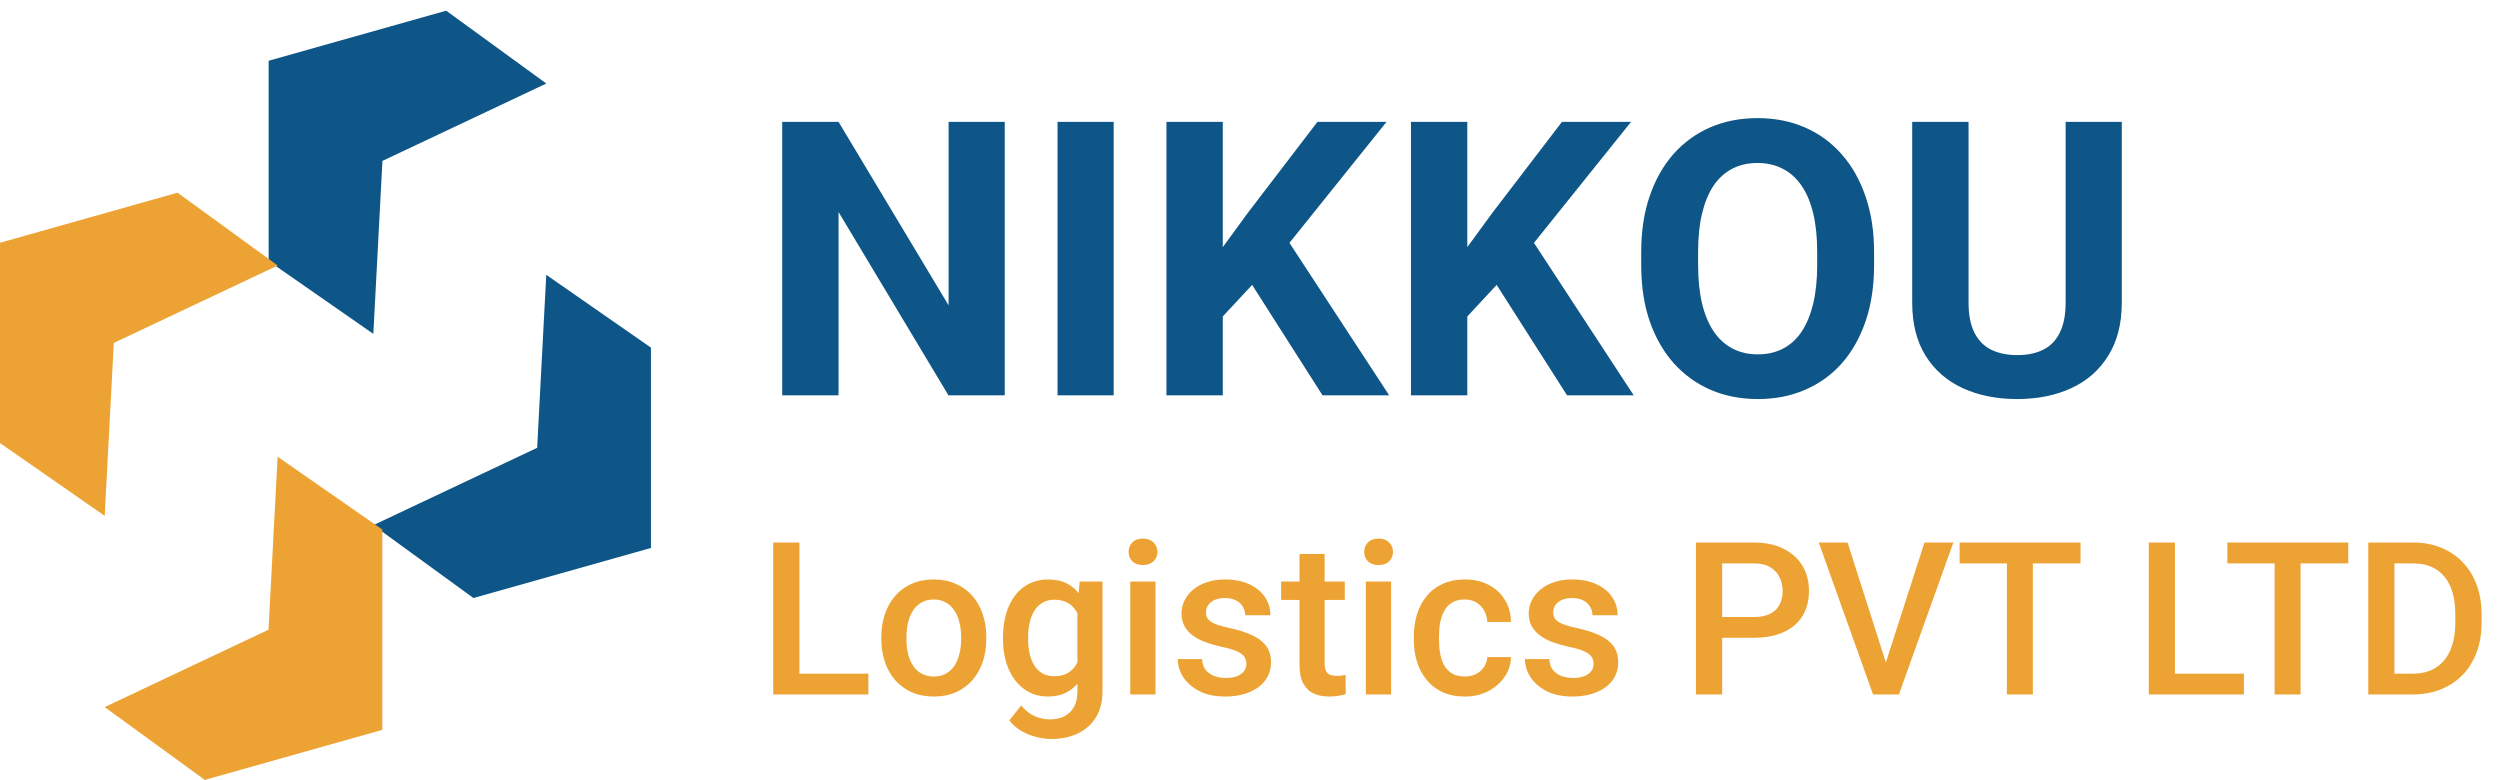 <svg width="234" height="73" viewBox="0 0 234 73" fill="none" xmlns="http://www.w3.org/2000/svg">
<path d="M25.145 5.687L41.761 1L51.135 7.817L35.796 15.06L34.944 31.251L25.145 24.434V5.687Z" fill="#0E5687"/>
<path d="M0 22.722L16.617 18.035L25.991 24.852L10.652 32.096L9.8 48.286L0 41.469V22.722Z" fill="#EDA333"/>
<path d="M60.93 51.288L44.313 55.975L34.939 49.157L50.278 41.914L51.13 25.723L60.93 32.54L60.93 51.288Z" fill="#0E5687"/>
<path d="M35.785 68.313L19.168 73L9.795 66.183L25.133 58.94L25.985 42.749L35.785 49.566L35.785 68.313Z" fill="#EDA333"/>
<path d="M94.045 11.406V37H88.772L78.488 19.844V37H73.215V11.406H78.488L88.789 28.58V11.406H94.045ZM104.24 11.406V37H98.984V11.406H104.24ZM114.453 11.406V37H109.18V11.406H114.453ZM129.781 11.406L119.639 24.045L113.785 30.338L112.836 25.346L116.791 19.932L123.312 11.406H129.781ZM123.787 37L116.246 25.17L120.148 21.9L130.027 37H123.787ZM137.34 11.406V37H132.066V11.406H137.34ZM152.668 11.406L142.525 24.045L136.672 30.338L135.723 25.346L139.678 19.932L146.199 11.406H152.668ZM146.674 37L139.133 25.17L143.035 21.9L152.914 37H146.674ZM175.414 23.605V24.818C175.414 26.764 175.15 28.51 174.623 30.057C174.096 31.604 173.352 32.922 172.391 34.012C171.43 35.09 170.281 35.916 168.945 36.49C167.621 37.065 166.15 37.352 164.533 37.352C162.928 37.352 161.457 37.065 160.121 36.49C158.797 35.916 157.648 35.09 156.676 34.012C155.703 32.922 154.947 31.604 154.408 30.057C153.881 28.51 153.617 26.764 153.617 24.818V23.605C153.617 21.648 153.881 19.902 154.408 18.367C154.936 16.82 155.68 15.502 156.641 14.412C157.613 13.322 158.762 12.49 160.086 11.916C161.422 11.342 162.893 11.055 164.498 11.055C166.115 11.055 167.586 11.342 168.91 11.916C170.246 12.49 171.395 13.322 172.355 14.412C173.328 15.502 174.078 16.82 174.605 18.367C175.145 19.902 175.414 21.648 175.414 23.605ZM170.088 24.818V23.57C170.088 22.211 169.965 21.016 169.719 19.984C169.473 18.953 169.109 18.086 168.629 17.383C168.148 16.68 167.562 16.152 166.871 15.801C166.18 15.438 165.389 15.256 164.498 15.256C163.607 15.256 162.816 15.438 162.125 15.801C161.445 16.152 160.865 16.68 160.385 17.383C159.916 18.086 159.559 18.953 159.312 19.984C159.066 21.016 158.943 22.211 158.943 23.57V24.818C158.943 26.166 159.066 27.361 159.312 28.404C159.559 29.436 159.922 30.309 160.402 31.023C160.883 31.727 161.469 32.26 162.16 32.623C162.852 32.986 163.643 33.168 164.533 33.168C165.424 33.168 166.215 32.986 166.906 32.623C167.598 32.26 168.178 31.727 168.646 31.023C169.115 30.309 169.473 29.436 169.719 28.404C169.965 27.361 170.088 26.166 170.088 24.818ZM193.344 11.406H198.6V28.316C198.6 30.285 198.178 31.943 197.334 33.291C196.502 34.639 195.348 35.652 193.871 36.332C192.406 37.012 190.719 37.352 188.809 37.352C186.898 37.352 185.199 37.012 183.711 36.332C182.234 35.652 181.074 34.639 180.23 33.291C179.398 31.943 178.982 30.285 178.982 28.316V11.406H184.256V28.316C184.256 29.465 184.438 30.402 184.801 31.129C185.164 31.855 185.686 32.389 186.365 32.728C187.057 33.068 187.871 33.238 188.809 33.238C189.77 33.238 190.584 33.068 191.252 32.728C191.932 32.389 192.447 31.855 192.799 31.129C193.162 30.402 193.344 29.465 193.344 28.316V11.406Z" fill="#0E5687"/>
<path d="M81.281 63.057V65H74.143V63.057H81.281ZM74.826 50.781V65H72.375V50.781H74.826ZM82.492 59.834V59.609C82.492 58.848 82.603 58.141 82.824 57.49C83.046 56.833 83.365 56.263 83.781 55.781C84.204 55.293 84.719 54.915 85.324 54.648C85.936 54.375 86.626 54.238 87.394 54.238C88.169 54.238 88.859 54.375 89.465 54.648C90.077 54.915 90.594 55.293 91.018 55.781C91.441 56.263 91.763 56.833 91.984 57.49C92.206 58.141 92.316 58.848 92.316 59.609V59.834C92.316 60.596 92.206 61.302 91.984 61.953C91.763 62.604 91.441 63.174 91.018 63.662C90.594 64.144 90.08 64.522 89.475 64.795C88.869 65.062 88.182 65.195 87.414 65.195C86.639 65.195 85.946 65.062 85.334 64.795C84.728 64.522 84.214 64.144 83.791 63.662C83.368 63.174 83.046 62.604 82.824 61.953C82.603 61.302 82.492 60.596 82.492 59.834ZM84.846 59.609V59.834C84.846 60.309 84.894 60.758 84.992 61.182C85.09 61.605 85.243 61.976 85.451 62.295C85.659 62.614 85.926 62.865 86.252 63.047C86.578 63.229 86.965 63.32 87.414 63.32C87.85 63.32 88.228 63.229 88.547 63.047C88.872 62.865 89.139 62.614 89.348 62.295C89.556 61.976 89.709 61.605 89.807 61.182C89.911 60.758 89.963 60.309 89.963 59.834V59.609C89.963 59.141 89.911 58.698 89.807 58.281C89.709 57.858 89.553 57.484 89.338 57.158C89.13 56.833 88.863 56.579 88.537 56.397C88.218 56.208 87.837 56.113 87.394 56.113C86.952 56.113 86.568 56.208 86.242 56.397C85.923 56.579 85.659 56.833 85.451 57.158C85.243 57.484 85.09 57.858 84.992 58.281C84.894 58.698 84.846 59.141 84.846 59.609ZM101.057 54.434H103.195V64.707C103.195 65.658 102.993 66.465 102.59 67.129C102.186 67.793 101.623 68.297 100.9 68.643C100.178 68.994 99.341 69.17 98.391 69.17C97.987 69.17 97.538 69.111 97.043 68.994C96.555 68.877 96.079 68.688 95.617 68.428C95.162 68.174 94.781 67.838 94.475 67.422L95.578 66.035C95.956 66.484 96.372 66.813 96.828 67.022C97.284 67.23 97.762 67.334 98.264 67.334C98.804 67.334 99.263 67.233 99.641 67.031C100.025 66.836 100.321 66.546 100.529 66.162C100.738 65.778 100.842 65.309 100.842 64.756V56.826L101.057 54.434ZM93.879 59.834V59.629C93.879 58.828 93.977 58.099 94.172 57.441C94.367 56.777 94.647 56.208 95.012 55.732C95.376 55.251 95.819 54.883 96.34 54.629C96.861 54.368 97.45 54.238 98.107 54.238C98.791 54.238 99.374 54.362 99.856 54.609C100.344 54.857 100.751 55.212 101.076 55.674C101.402 56.13 101.656 56.676 101.838 57.315C102.027 57.946 102.167 58.649 102.258 59.424V60.078C102.173 60.833 102.03 61.523 101.828 62.148C101.626 62.773 101.359 63.314 101.027 63.77C100.695 64.225 100.285 64.577 99.797 64.824C99.315 65.072 98.745 65.195 98.088 65.195C97.443 65.195 96.861 65.062 96.34 64.795C95.826 64.528 95.383 64.154 95.012 63.672C94.647 63.19 94.367 62.624 94.172 61.973C93.977 61.315 93.879 60.602 93.879 59.834ZM96.232 59.629V59.834C96.232 60.316 96.278 60.765 96.369 61.182C96.467 61.598 96.613 61.966 96.809 62.285C97.01 62.598 97.264 62.845 97.57 63.027C97.883 63.203 98.251 63.291 98.674 63.291C99.227 63.291 99.68 63.174 100.031 62.94C100.389 62.705 100.663 62.389 100.852 61.992C101.047 61.589 101.184 61.139 101.262 60.645V58.877C101.223 58.493 101.141 58.135 101.018 57.803C100.9 57.471 100.741 57.181 100.539 56.934C100.337 56.68 100.083 56.484 99.777 56.348C99.471 56.204 99.11 56.133 98.693 56.133C98.27 56.133 97.902 56.224 97.59 56.406C97.277 56.589 97.02 56.839 96.818 57.158C96.623 57.477 96.477 57.848 96.379 58.272C96.281 58.695 96.232 59.147 96.232 59.629ZM108.156 54.434V65H105.793V54.434H108.156ZM105.637 51.66C105.637 51.302 105.754 51.006 105.988 50.772C106.229 50.531 106.561 50.41 106.984 50.41C107.401 50.41 107.73 50.531 107.971 50.772C108.212 51.006 108.332 51.302 108.332 51.66C108.332 52.012 108.212 52.305 107.971 52.539C107.73 52.773 107.401 52.891 106.984 52.891C106.561 52.891 106.229 52.773 105.988 52.539C105.754 52.305 105.637 52.012 105.637 51.66ZM116.662 62.139C116.662 61.904 116.604 61.693 116.486 61.504C116.369 61.309 116.145 61.133 115.812 60.977C115.487 60.82 115.005 60.677 114.367 60.547C113.807 60.423 113.293 60.277 112.824 60.107C112.362 59.932 111.965 59.72 111.633 59.473C111.301 59.225 111.044 58.932 110.861 58.594C110.679 58.255 110.588 57.865 110.588 57.422C110.588 56.992 110.682 56.585 110.871 56.201C111.06 55.817 111.33 55.478 111.682 55.185C112.033 54.893 112.46 54.661 112.961 54.492C113.469 54.323 114.035 54.238 114.66 54.238C115.546 54.238 116.304 54.388 116.936 54.688C117.574 54.98 118.062 55.381 118.4 55.889C118.739 56.39 118.908 56.956 118.908 57.588H116.555C116.555 57.308 116.483 57.047 116.34 56.807C116.203 56.559 115.995 56.361 115.715 56.211C115.435 56.055 115.083 55.977 114.66 55.977C114.257 55.977 113.921 56.042 113.654 56.172C113.394 56.296 113.199 56.458 113.068 56.66C112.945 56.862 112.883 57.083 112.883 57.324C112.883 57.5 112.915 57.66 112.98 57.803C113.052 57.94 113.169 58.066 113.332 58.184C113.495 58.294 113.716 58.398 113.996 58.496C114.283 58.594 114.641 58.688 115.07 58.779C115.878 58.949 116.571 59.167 117.15 59.434C117.736 59.694 118.186 60.033 118.498 60.449C118.811 60.859 118.967 61.38 118.967 62.012C118.967 62.48 118.866 62.91 118.664 63.301C118.469 63.685 118.182 64.02 117.805 64.307C117.427 64.587 116.975 64.805 116.447 64.961C115.926 65.117 115.34 65.195 114.689 65.195C113.732 65.195 112.922 65.026 112.258 64.688C111.594 64.342 111.089 63.903 110.744 63.369C110.406 62.829 110.236 62.269 110.236 61.69H112.512C112.538 62.126 112.658 62.474 112.873 62.734C113.094 62.988 113.368 63.174 113.693 63.291C114.025 63.402 114.367 63.457 114.719 63.457C115.142 63.457 115.497 63.402 115.783 63.291C116.07 63.174 116.288 63.018 116.438 62.822C116.587 62.62 116.662 62.393 116.662 62.139ZM125.871 54.434V56.152H119.914V54.434H125.871ZM121.633 51.846H123.986V62.08C123.986 62.406 124.032 62.656 124.123 62.832C124.221 63.001 124.354 63.115 124.523 63.174C124.693 63.232 124.891 63.262 125.119 63.262C125.282 63.262 125.438 63.252 125.588 63.232C125.738 63.213 125.858 63.193 125.949 63.174L125.959 64.971C125.764 65.029 125.536 65.081 125.275 65.127C125.021 65.172 124.729 65.195 124.396 65.195C123.856 65.195 123.378 65.101 122.961 64.912C122.544 64.717 122.219 64.401 121.984 63.965C121.75 63.529 121.633 62.949 121.633 62.227V51.846ZM130.207 54.434V65H127.844V54.434H130.207ZM127.688 51.66C127.688 51.302 127.805 51.006 128.039 50.772C128.28 50.531 128.612 50.41 129.035 50.41C129.452 50.41 129.781 50.531 130.021 50.772C130.262 51.006 130.383 51.302 130.383 51.66C130.383 52.012 130.262 52.305 130.021 52.539C129.781 52.773 129.452 52.891 129.035 52.891C128.612 52.891 128.28 52.773 128.039 52.539C127.805 52.305 127.688 52.012 127.688 51.66ZM137.102 63.32C137.486 63.32 137.831 63.245 138.137 63.096C138.449 62.94 138.7 62.725 138.889 62.451C139.084 62.178 139.191 61.862 139.211 61.504H141.428C141.415 62.188 141.213 62.809 140.822 63.369C140.432 63.929 139.914 64.375 139.27 64.707C138.625 65.033 137.912 65.195 137.131 65.195C136.324 65.195 135.62 65.059 135.021 64.785C134.423 64.505 133.924 64.121 133.527 63.633C133.13 63.145 132.831 62.581 132.629 61.943C132.434 61.305 132.336 60.622 132.336 59.893V59.551C132.336 58.822 132.434 58.138 132.629 57.5C132.831 56.855 133.13 56.289 133.527 55.801C133.924 55.312 134.423 54.932 135.021 54.658C135.62 54.378 136.32 54.238 137.121 54.238C137.967 54.238 138.71 54.408 139.348 54.746C139.986 55.078 140.487 55.544 140.852 56.143C141.223 56.735 141.415 57.425 141.428 58.213H139.211C139.191 57.822 139.094 57.471 138.918 57.158C138.749 56.839 138.508 56.585 138.195 56.397C137.889 56.208 137.521 56.113 137.092 56.113C136.617 56.113 136.223 56.211 135.91 56.406C135.598 56.595 135.354 56.855 135.178 57.188C135.002 57.513 134.875 57.881 134.797 58.291C134.725 58.695 134.689 59.115 134.689 59.551V59.893C134.689 60.329 134.725 60.752 134.797 61.162C134.868 61.572 134.992 61.94 135.168 62.266C135.35 62.585 135.598 62.842 135.91 63.037C136.223 63.226 136.62 63.32 137.102 63.32ZM149.162 62.139C149.162 61.904 149.104 61.693 148.986 61.504C148.869 61.309 148.645 61.133 148.312 60.977C147.987 60.82 147.505 60.677 146.867 60.547C146.307 60.423 145.793 60.277 145.324 60.107C144.862 59.932 144.465 59.72 144.133 59.473C143.801 59.225 143.544 58.932 143.361 58.594C143.179 58.255 143.088 57.865 143.088 57.422C143.088 56.992 143.182 56.585 143.371 56.201C143.56 55.817 143.83 55.478 144.182 55.185C144.533 54.893 144.96 54.661 145.461 54.492C145.969 54.323 146.535 54.238 147.16 54.238C148.046 54.238 148.804 54.388 149.436 54.688C150.074 54.98 150.562 55.381 150.9 55.889C151.239 56.39 151.408 56.956 151.408 57.588H149.055C149.055 57.308 148.983 57.047 148.84 56.807C148.703 56.559 148.495 56.361 148.215 56.211C147.935 56.055 147.583 55.977 147.16 55.977C146.757 55.977 146.421 56.042 146.154 56.172C145.894 56.296 145.699 56.458 145.568 56.66C145.445 56.862 145.383 57.083 145.383 57.324C145.383 57.5 145.415 57.66 145.48 57.803C145.552 57.94 145.669 58.066 145.832 58.184C145.995 58.294 146.216 58.398 146.496 58.496C146.783 58.594 147.141 58.688 147.57 58.779C148.378 58.949 149.071 59.167 149.65 59.434C150.236 59.694 150.686 60.033 150.998 60.449C151.311 60.859 151.467 61.38 151.467 62.012C151.467 62.48 151.366 62.91 151.164 63.301C150.969 63.685 150.682 64.02 150.305 64.307C149.927 64.587 149.475 64.805 148.947 64.961C148.426 65.117 147.84 65.195 147.189 65.195C146.232 65.195 145.422 65.026 144.758 64.688C144.094 64.342 143.589 63.903 143.244 63.369C142.906 62.829 142.736 62.269 142.736 61.69H145.012C145.038 62.126 145.158 62.474 145.373 62.734C145.594 62.988 145.868 63.174 146.193 63.291C146.525 63.402 146.867 63.457 147.219 63.457C147.642 63.457 147.997 63.402 148.283 63.291C148.57 63.174 148.788 63.018 148.938 62.822C149.087 62.62 149.162 62.393 149.162 62.139ZM164.143 59.697H160.441V57.754H164.143C164.787 57.754 165.308 57.65 165.705 57.441C166.102 57.233 166.392 56.947 166.574 56.582C166.763 56.211 166.857 55.788 166.857 55.312C166.857 54.863 166.763 54.443 166.574 54.053C166.392 53.656 166.102 53.337 165.705 53.096C165.308 52.855 164.787 52.734 164.143 52.734H161.193V65H158.742V50.781H164.143C165.243 50.781 166.177 50.977 166.945 51.367C167.72 51.751 168.309 52.285 168.713 52.969C169.117 53.646 169.318 54.421 169.318 55.293C169.318 56.211 169.117 56.999 168.713 57.656C168.309 58.314 167.72 58.818 166.945 59.17C166.177 59.522 165.243 59.697 164.143 59.697ZM176.389 62.402L180.129 50.781H182.834L177.736 65H175.91L176.389 62.402ZM172.932 50.781L176.643 62.402L177.15 65H175.314L170.236 50.781H172.932ZM190.275 50.781V65H187.844V50.781H190.275ZM194.738 50.781V52.734H183.42V50.781H194.738ZM210.031 63.057V65H202.893V63.057H210.031ZM203.576 50.781V65H201.125V50.781H203.576ZM215.334 50.781V65H212.902V50.781H215.334ZM219.797 50.781V52.734H208.479V50.781H219.797ZM225.803 65H222.766L222.785 63.057H225.803C226.682 63.057 227.417 62.865 228.01 62.48C228.609 62.096 229.058 61.546 229.357 60.83C229.663 60.114 229.816 59.261 229.816 58.272V57.5C229.816 56.732 229.729 56.051 229.553 55.459C229.383 54.867 229.13 54.368 228.791 53.965C228.459 53.561 228.049 53.255 227.561 53.047C227.079 52.839 226.522 52.734 225.891 52.734H222.707V50.781H225.891C226.835 50.781 227.697 50.941 228.479 51.26C229.26 51.572 229.934 52.025 230.5 52.617C231.073 53.21 231.512 53.919 231.818 54.746C232.124 55.573 232.277 56.497 232.277 57.52V58.272C232.277 59.294 232.124 60.218 231.818 61.045C231.512 61.872 231.073 62.581 230.5 63.174C229.927 63.76 229.243 64.212 228.449 64.531C227.661 64.844 226.779 65 225.803 65ZM224.123 50.781V65H221.672V50.781H224.123Z" fill="#EDA333"/>
</svg>
